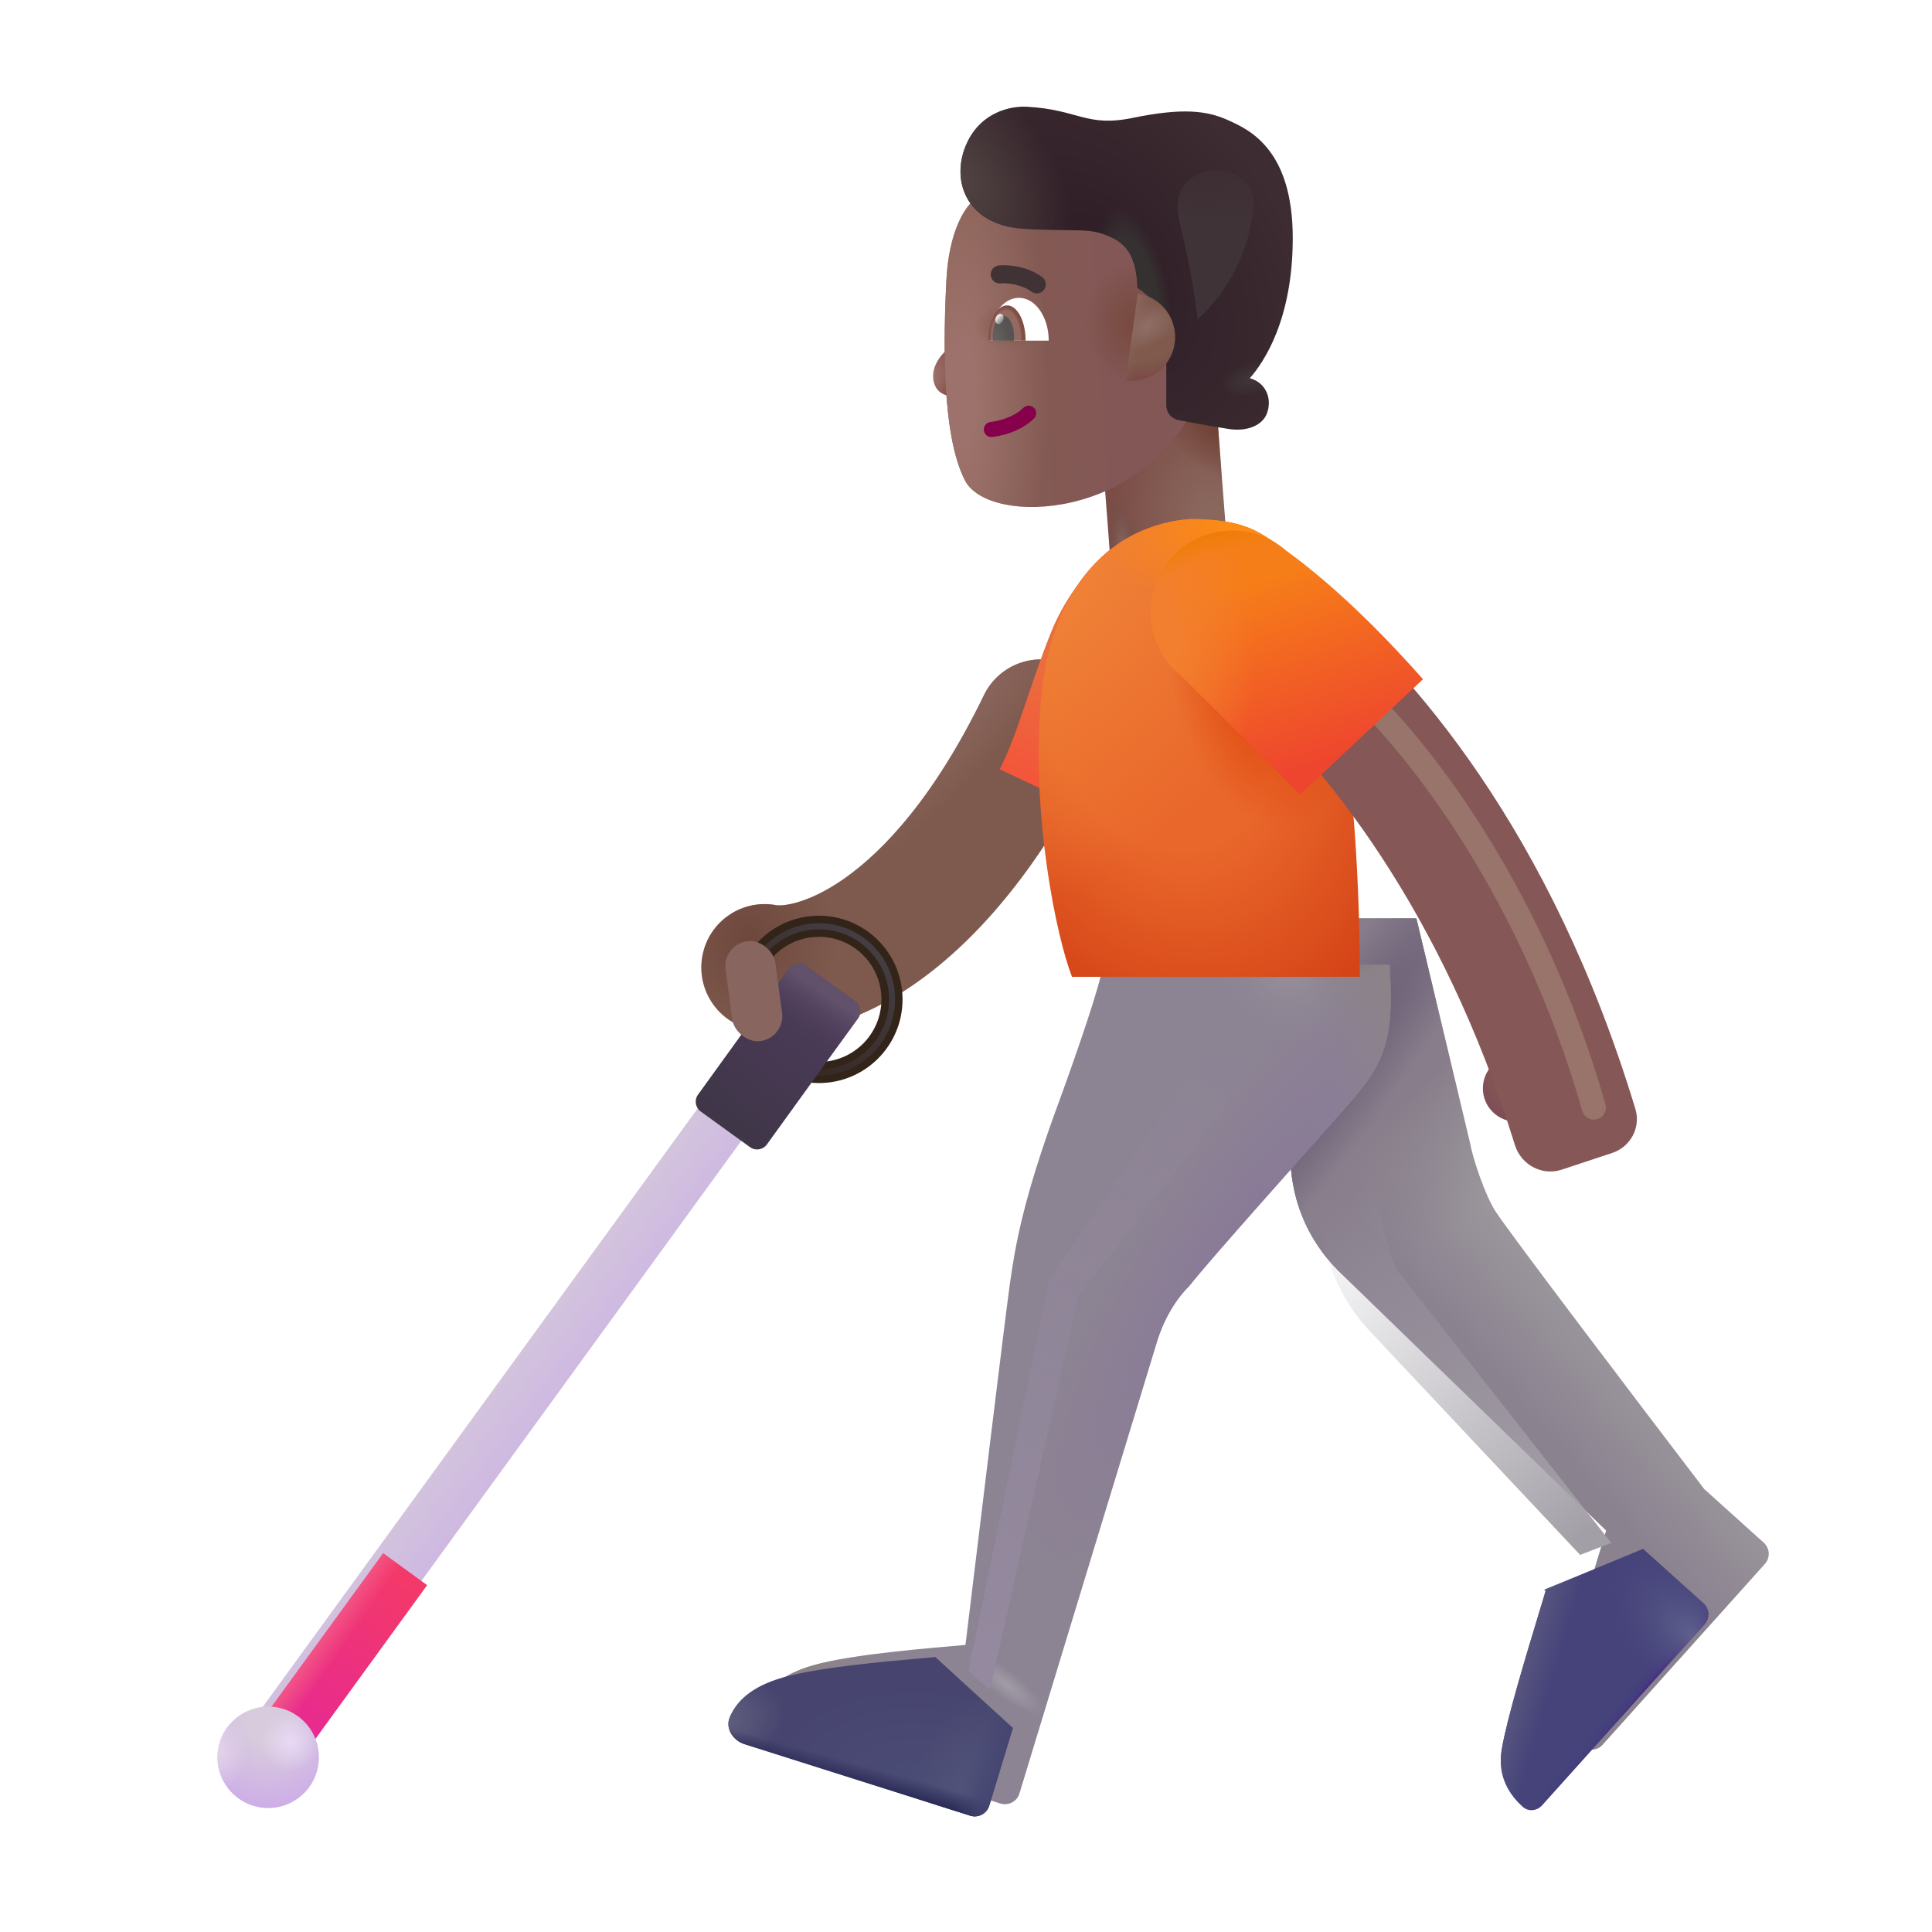 <svg fill="none" height="32" viewBox="0 0 32 32" width="32" xmlns="http://www.w3.org/2000/svg" xmlns:xlink="http://www.w3.org/1999/xlink"><filter id="a" color-interpolation-filters="sRGB" filterUnits="userSpaceOnUse" height="6.928" width="7.179" x="11.617" y="10.92"><feFlood flood-opacity="0" result="BackgroundImageFix"/><feBlend in="SourceGraphic" in2="BackgroundImageFix" mode="normal" result="shape"/><feColorMatrix in="SourceAlpha" result="hardAlpha" type="matrix" values="0 0 0 0 0 0 0 0 0 0 0 0 0 0 0 0 0 0 127 0"/><feOffset dx="-.5" dy="-.75"/><feGaussianBlur stdDeviation=".5"/><feComposite in2="hardAlpha" k2="-1" k3="1" operator="arithmetic"/><feColorMatrix type="matrix" values="0 0 0 0 0.435 0 0 0 0 0.216 0 0 0 0 0.29 0 0 0 1 0"/><feBlend in2="shape" mode="normal" result="effect1_innerShadow_4002_319"/></filter><filter id="b" color-interpolation-filters="sRGB" filterUnits="userSpaceOnUse" height="2.722" width="2.607" x="12.318" y="15.192"><feFlood flood-opacity="0" result="BackgroundImageFix"/><feBlend in="SourceGraphic" in2="BackgroundImageFix" mode="normal" result="shape"/><feGaussianBlur result="effect1_foregroundBlur_4002_319" stdDeviation=".05"/></filter><filter id="c" color-interpolation-filters="sRGB" filterUnits="userSpaceOnUse" height="11.795" width="8.673" x="4.168" y="17.524"><feFlood flood-opacity="0" result="BackgroundImageFix"/><feBlend in="SourceGraphic" in2="BackgroundImageFix" mode="normal" result="shape"/><feColorMatrix in="SourceAlpha" result="hardAlpha" type="matrix" values="0 0 0 0 0 0 0 0 0 0 0 0 0 0 0 0 0 0 127 0"/><feOffset dy="-.2"/><feGaussianBlur stdDeviation=".2"/><feComposite in2="hardAlpha" k2="-1" k3="1" operator="arithmetic"/><feColorMatrix type="matrix" values="0 0 0 0 0.741 0 0 0 0 0.647 0 0 0 0 0.812 0 0 0 1 0"/><feBlend in2="shape" mode="normal" result="effect1_innerShadow_4002_319"/></filter><filter id="d" color-interpolation-filters="sRGB" filterUnits="userSpaceOnUse" height="1.68" width="1.68" x="3.603" y="28.267"><feFlood flood-opacity="0" result="BackgroundImageFix"/><feBlend in="SourceGraphic" in2="BackgroundImageFix" mode="normal" result="shape"/><feColorMatrix in="SourceAlpha" result="hardAlpha" type="matrix" values="0 0 0 0 0 0 0 0 0 0 0 0 0 0 0 0 0 0 127 0"/><feOffset/><feGaussianBlur stdDeviation=".1"/><feComposite in2="hardAlpha" k2="-1" k3="1" operator="arithmetic"/><feColorMatrix type="matrix" values="0 0 0 0 0.835 0 0 0 0 0.82 0 0 0 0 0.835 0 0 0 1 0"/><feBlend in2="shape" mode="normal" result="effect1_innerShadow_4002_319"/></filter><filter id="e" color-interpolation-filters="sRGB" filterUnits="userSpaceOnUse" height="3.079" width="2.726" x="11.523" y="15.959"><feFlood flood-opacity="0" result="BackgroundImageFix"/><feBlend in="SourceGraphic" in2="BackgroundImageFix" mode="normal" result="shape"/><feColorMatrix in="SourceAlpha" result="hardAlpha" type="matrix" values="0 0 0 0 0 0 0 0 0 0 0 0 0 0 0 0 0 0 127 0"/><feOffset/><feGaussianBlur stdDeviation=".25"/><feComposite in2="hardAlpha" k2="-1" k3="1" operator="arithmetic"/><feColorMatrix type="matrix" values="0 0 0 0 0.212 0 0 0 0 0.133 0 0 0 0 0.275 0 0 0 1 0"/><feBlend in2="shape" mode="normal" result="effect1_innerShadow_4002_319"/></filter><filter id="f" color-interpolation-filters="sRGB" filterUnits="userSpaceOnUse" height="1.661" width="1.093" x="12.019" y="15.584"><feFlood flood-opacity="0" result="BackgroundImageFix"/><feBlend in="SourceGraphic" in2="BackgroundImageFix" mode="normal" result="shape"/><feColorMatrix in="SourceAlpha" result="hardAlpha" type="matrix" values="0 0 0 0 0 0 0 0 0 0 0 0 0 0 0 0 0 0 127 0"/><feOffset dx="-.15"/><feGaussianBlur stdDeviation=".25"/><feComposite in2="hardAlpha" k2="-1" k3="1" operator="arithmetic"/><feColorMatrix type="matrix" values="0 0 0 0 0.494 0 0 0 0 0.322 0 0 0 0 0.286 0 0 0 1 0"/><feBlend in2="shape" mode="normal" result="effect1_innerShadow_4002_319"/></filter><filter id="g" color-interpolation-filters="sRGB" filterUnits="userSpaceOnUse" height="5.249" width="4.443" x="15.647" y="3.348"><feFlood flood-opacity="0" result="BackgroundImageFix"/><feBlend in="SourceGraphic" in2="BackgroundImageFix" mode="normal" result="shape"/><feColorMatrix in="SourceAlpha" result="hardAlpha" type="matrix" values="0 0 0 0 0 0 0 0 0 0 0 0 0 0 0 0 0 0 127 0"/><feOffset dx="-.2" dy="-.2"/><feGaussianBlur stdDeviation=".5"/><feComposite in2="hardAlpha" k2="-1" k3="1" operator="arithmetic"/><feColorMatrix type="matrix" values="0 0 0 0 0.502 0 0 0 0 0.251 0 0 0 0 0.247 0 0 0 1 0"/><feBlend in2="shape" mode="normal" result="effect1_innerShadow_4002_319"/></filter><filter id="h" color-interpolation-filters="sRGB" filterUnits="userSpaceOnUse" height="5.499" width="5.503" x="15.91" y="1.766"><feFlood flood-opacity="0" result="BackgroundImageFix"/><feBlend in="SourceGraphic" in2="BackgroundImageFix" mode="normal" result="shape"/><feColorMatrix in="SourceAlpha" result="hardAlpha" type="matrix" values="0 0 0 0 0 0 0 0 0 0 0 0 0 0 0 0 0 0 127 0"/><feOffset dy="-.15"/><feGaussianBlur stdDeviation=".15"/><feComposite in2="hardAlpha" k2="-1" k3="1" operator="arithmetic"/><feColorMatrix type="matrix" values="0 0 0 0 0.161 0 0 0 0 0.051 0 0 0 0 0.11 0 0 0 1 0"/><feBlend in2="shape" mode="normal" result="effect1_innerShadow_4002_319"/></filter><filter id="i" color-interpolation-filters="sRGB" filterUnits="userSpaceOnUse" height="14.771" width="8.674" x="20.37" y="15.461"><feFlood flood-opacity="0" result="BackgroundImageFix"/><feBlend in="SourceGraphic" in2="BackgroundImageFix" mode="normal" result="shape"/><feColorMatrix in="SourceAlpha" result="hardAlpha" type="matrix" values="0 0 0 0 0 0 0 0 0 0 0 0 0 0 0 0 0 0 127 0"/><feOffset dx=".75" dy="-.75"/><feGaussianBlur stdDeviation=".5"/><feComposite in2="hardAlpha" k2="-1" k3="1" operator="arithmetic"/><feColorMatrix type="matrix" values="0 0 0 0 0.439 0 0 0 0 0.388 0 0 0 0 0.486 0 0 0 1 0"/><feBlend in2="shape" mode="normal" result="effect1_innerShadow_4002_319"/><feColorMatrix in="SourceAlpha" result="hardAlpha" type="matrix" values="0 0 0 0 0 0 0 0 0 0 0 0 0 0 0 0 0 0 127 0"/><feOffset dy="-.5"/><feGaussianBlur stdDeviation=".375"/><feComposite in2="hardAlpha" k2="-1" k3="1" operator="arithmetic"/><feColorMatrix type="matrix" values="0 0 0 0 0.537 0 0 0 0 0.424 0 0 0 0 0.635 0 0 0 1 0"/><feBlend in2="effect1_innerShadow_4002_319" mode="normal" result="effect2_innerShadow_4002_319"/><feColorMatrix in="SourceAlpha" result="hardAlpha" type="matrix" values="0 0 0 0 0 0 0 0 0 0 0 0 0 0 0 0 0 0 127 0"/><feOffset dx=".25" dy=".25"/><feGaussianBlur stdDeviation=".375"/><feComposite in2="hardAlpha" k2="-1" k3="1" operator="arithmetic"/><feColorMatrix type="matrix" values="0 0 0 0 0.529 0 0 0 0 0.49 0 0 0 0 0.537 0 0 0 1 0"/><feBlend in2="effect2_innerShadow_4002_319" mode="normal" result="effect3_innerShadow_4002_319"/></filter><filter id="j" color-interpolation-filters="sRGB" filterUnits="userSpaceOnUse" height="14.104" width="10.972" x="12.064" y="15.979"><feFlood flood-opacity="0" result="BackgroundImageFix"/><feBlend in="SourceGraphic" in2="BackgroundImageFix" mode="normal" result="shape"/><feColorMatrix in="SourceAlpha" result="hardAlpha" type="matrix" values="0 0 0 0 0 0 0 0 0 0 0 0 0 0 0 0 0 0 127 0"/><feOffset dx=".5" dy="-.2"/><feGaussianBlur stdDeviation=".25"/><feComposite in2="hardAlpha" k2="-1" k3="1" operator="arithmetic"/><feColorMatrix type="matrix" values="0 0 0 0 0.62 0 0 0 0 0.592 0 0 0 0 0.612 0 0 0 1 0"/><feBlend in2="shape" mode="normal" result="effect1_innerShadow_4002_319"/></filter><filter id="k" color-interpolation-filters="sRGB" filterUnits="userSpaceOnUse" height="10.511" width="7.59" x="19.923" y="9.142"><feFlood flood-opacity="0" result="BackgroundImageFix"/><feBlend in="SourceGraphic" in2="BackgroundImageFix" mode="normal" result="shape"/><feColorMatrix in="SourceAlpha" result="hardAlpha" type="matrix" values="0 0 0 0 0 0 0 0 0 0 0 0 0 0 0 0 0 0 127 0"/><feOffset dx=".25" dy="-.25"/><feGaussianBlur stdDeviation=".4"/><feComposite in2="hardAlpha" k2="-1" k3="1" operator="arithmetic"/><feColorMatrix type="matrix" values="0 0 0 0 0.514 0 0 0 0 0.298 0 0 0 0 0.447 0 0 0 1 0"/><feBlend in2="shape" mode="normal" result="effect1_innerShadow_4002_319"/><feColorMatrix in="SourceAlpha" result="hardAlpha" type="matrix" values="0 0 0 0 0 0 0 0 0 0 0 0 0 0 0 0 0 0 127 0"/><feOffset dx="-.4" dy=".4"/><feGaussianBlur stdDeviation=".4"/><feComposite in2="hardAlpha" k2="-1" k3="1" operator="arithmetic"/><feColorMatrix type="matrix" values="0 0 0 0 0.584 0 0 0 0 0.455 0 0 0 0 0.4 0 0 0 1 0"/><feBlend in2="effect1_innerShadow_4002_319" mode="normal" result="effect2_innerShadow_4002_319"/></filter><filter id="l" color-interpolation-filters="sRGB" filterUnits="userSpaceOnUse" height="8.6" width="5.631" x="21.568" y="10.543"><feFlood flood-opacity="0" result="BackgroundImageFix"/><feBlend in="SourceGraphic" in2="BackgroundImageFix" mode="normal" result="shape"/><feGaussianBlur result="effect1_foregroundBlur_4002_319" stdDeviation=".3"/></filter><filter id="m" color-interpolation-filters="sRGB" filterUnits="userSpaceOnUse" height=".568" width="1.013" x="16.409" y="4.292"><feFlood flood-opacity="0" result="BackgroundImageFix"/><feBlend in="SourceGraphic" in2="BackgroundImageFix" mode="normal" result="shape"/><feColorMatrix in="SourceAlpha" result="hardAlpha" type="matrix" values="0 0 0 0 0 0 0 0 0 0 0 0 0 0 0 0 0 0 127 0"/><feOffset dx="-.1" dy=".1"/><feGaussianBlur stdDeviation=".1"/><feComposite in2="hardAlpha" k2="-1" k3="1" operator="arithmetic"/><feColorMatrix type="matrix" values="0 0 0 0 0.22 0 0 0 0 0.169 0 0 0 0 0.18 0 0 0 1 0"/><feBlend in2="shape" mode="normal" result="effect1_innerShadow_4002_319"/></filter><filter id="n" color-interpolation-filters="sRGB" filterUnits="userSpaceOnUse" height="12.891" width="6.844" x="15.038" y="16.101"><feFlood flood-opacity="0" result="BackgroundImageFix"/><feBlend in="SourceGraphic" in2="BackgroundImageFix" mode="normal" result="shape"/><feGaussianBlur result="effect1_foregroundBlur_4002_319" stdDeviation=".5"/></filter><filter id="o" color-interpolation-filters="sRGB" filterUnits="userSpaceOnUse" height="8.475" width="6.45" x="20.986" y="18.029"><feFlood flood-opacity="0" result="BackgroundImageFix"/><feBlend in="SourceGraphic" in2="BackgroundImageFix" mode="normal" result="shape"/><feGaussianBlur result="effect1_foregroundBlur_4002_319" stdDeviation=".375"/></filter><filter id="p" color-interpolation-filters="sRGB" filterUnits="userSpaceOnUse" height="3.469" width="2.262" x="19.005" y="2.322"><feFlood flood-opacity="0" result="BackgroundImageFix"/><feBlend in="SourceGraphic" in2="BackgroundImageFix" mode="normal" result="shape"/><feGaussianBlur result="effect1_foregroundBlur_4002_319" stdDeviation=".25"/></filter><radialGradient id="q" cx="0" cy="0" gradientTransform="matrix(-2.344 2.75 -.609 -.519 16.529 12.541)" gradientUnits="userSpaceOnUse" r="1"><stop offset="0" stop-color="#89655c"/><stop offset="1" stop-color="#89655c" stop-opacity="0"/></radialGradient><radialGradient id="r" cx="0" cy="0" gradientTransform="matrix(1.5 .094 -.101 1.622 12.904 16.322)" gradientUnits="userSpaceOnUse" r="1"><stop offset="0" stop-color="#6e473c"/><stop offset="1" stop-color="#6e473c" stop-opacity="0"/></radialGradient><linearGradient id="s" gradientUnits="userSpaceOnUse" x1="14.318" x2="12.435" y1="15.564" y2="17.603"><stop offset="0" stop-color="#443d44"/><stop offset="1" stop-color="#443d44" stop-opacity="0"/></linearGradient><linearGradient id="t" gradientUnits="userSpaceOnUse" x1="8.872" x2="10.122" y1="21.853" y2="22.791"><stop offset="0" stop-color="#d4c6dc"/><stop offset="1" stop-color="#cdb4e3"/></linearGradient><linearGradient id="u" gradientUnits="userSpaceOnUse" x1="5.208" x2="6.943" y1="28.697" y2="26.353"><stop offset="0" stop-color="#e82b8e"/><stop offset="1" stop-color="#f3386a"/></linearGradient><linearGradient id="v" gradientUnits="userSpaceOnUse" x1="5.263" x2="5.621" y1="27.135" y2="27.385"><stop offset="0" stop-color="#f35886"/><stop offset="1" stop-color="#f35886" stop-opacity="0"/></linearGradient><radialGradient id="w" cx="0" cy="0" gradientTransform="matrix(0 1.57 -1.461 0 4.442 28.502)" gradientUnits="userSpaceOnUse" r="1"><stop offset=".238" stop-color="#d8cbdd"/><stop offset="1" stop-color="#ccaae9"/></radialGradient><radialGradient id="x" cx="0" cy="0" gradientTransform="matrix(.472 -.125 .125 .472 4.81 28.853)" gradientUnits="userSpaceOnUse" r="1"><stop offset="0" stop-color="#e9d9f5"/><stop offset="1" stop-color="#e9d9f5" stop-opacity="0"/></radialGradient><radialGradient id="y" cx="0" cy="0" gradientTransform="matrix(.504 0 0 .669 3.603 28.994)" gradientUnits="userSpaceOnUse" r="1"><stop offset="0" stop-color="#e4d4ea"/><stop offset="1" stop-color="#e4d4ea" stop-opacity="0"/></radialGradient><linearGradient id="z" gradientUnits="userSpaceOnUse" x1="13.732" x2="11.982" y1="16.4" y2="18.697"><stop offset="0" stop-color="#4d3b5c"/><stop offset="1" stop-color="#3f3647"/></linearGradient><linearGradient id="A" gradientUnits="userSpaceOnUse" x1="13.841" x2="13.318" y1="16.463" y2="17.228"><stop offset=".098" stop-color="#62516b"/><stop offset="1" stop-color="#483a55" stop-opacity="0"/></linearGradient><radialGradient id="B" cx="0" cy="0" gradientTransform="matrix(-.052 -2.213 1.599 -.037 19.906 8.752)" gradientUnits="userSpaceOnUse" r="1"><stop offset=".116" stop-color="#8a675c"/><stop offset="1" stop-color="#7b4d47"/></radialGradient><radialGradient id="C" cx="0" cy="0" gradientTransform="matrix(-.536 .664 -.9 -.726 20.261 7.18)" gradientUnits="userSpaceOnUse" r="1"><stop offset="0" stop-color="#6d3d30"/><stop offset="1" stop-color="#6d3d30" stop-opacity="0"/></radialGradient><radialGradient id="D" cx="0" cy="0" gradientTransform="matrix(.011 -.869 .24 .003 18.413 9.156)" gradientUnits="userSpaceOnUse" r="1"><stop offset="0" stop-color="#916b63"/><stop offset="1" stop-color="#614e4a" stop-opacity="0"/><stop offset="1" stop-color="#916b63" stop-opacity="0"/></radialGradient><radialGradient id="E" cx="0" cy="0" gradientTransform="matrix(.477 .258 -.364 .673 15.372 6.25)" gradientUnits="userSpaceOnUse" r="1"><stop offset=".101" stop-color="#9e746b"/><stop offset=".684" stop-color="#8a5752"/></radialGradient><linearGradient id="F" gradientUnits="userSpaceOnUse" x1="18.71" x2="15.847" y1="6.289" y2="6.461"><stop offset="0" stop-color="#825756"/><stop offset="1" stop-color="#875d51"/></linearGradient><radialGradient id="G" cx="0" cy="0" gradientTransform="matrix(-.844 -.047 .057 -1.029 19.022 5.547)" gradientUnits="userSpaceOnUse" r="1"><stop offset=".156" stop-color="#794b40"/><stop offset="1" stop-color="#794b40" stop-opacity="0"/></radialGradient><radialGradient id="H" cx="0" cy="0" gradientTransform="matrix(0 -5.188 1.406 0 16.126 6.734)" gradientUnits="userSpaceOnUse" r="1"><stop offset=".163" stop-color="#9d726c"/><stop offset="1" stop-color="#9a7468" stop-opacity="0"/></radialGradient><radialGradient id="I" cx="0" cy="0" gradientTransform="matrix(0 .391 -.609 0 16.954 5.593)" gradientUnits="userSpaceOnUse" r="1"><stop offset=".155" stop-color="#845a4e"/><stop offset="1" stop-color="#845a4e" stop-opacity="0"/></radialGradient><radialGradient id="J" cx="0" cy="0" gradientTransform="matrix(2.407 -1.948 2.961 3.659 18.176 4.591)" gradientUnits="userSpaceOnUse" r="1"><stop offset=".194" stop-color="#301f27"/><stop offset="1" stop-color="#3d2d32"/></radialGradient><radialGradient id="K" cx="0" cy="0" gradientTransform="matrix(1.2 -.875 1.408 1.931 15.91 3.078)" gradientUnits="userSpaceOnUse" r="1"><stop offset="0" stop-color="#514342"/><stop offset="1" stop-color="#514342" stop-opacity="0"/></radialGradient><radialGradient id="L" cx="0" cy="0" gradientTransform="matrix(-.523 .148 -.073 -.257 20.743 6.422)" gradientUnits="userSpaceOnUse" r="1"><stop offset=".197" stop-color="#3f3438"/><stop offset="1" stop-color="#3f3438" stop-opacity="0"/></radialGradient><radialGradient id="M" cx="0" cy="0" gradientTransform="matrix(.891 -.211 .565 2.386 18.805 4.937)" gradientUnits="userSpaceOnUse" r="1"><stop offset=".353" stop-color="#363131"/><stop offset=".584" stop-color="#363131" stop-opacity="0"/></radialGradient><radialGradient id="N" cx="0" cy="0" gradientTransform="matrix(.727 -.211 .103 .355 18.798 5.429)" gradientUnits="userSpaceOnUse" r="1"><stop offset=".17" stop-color="#917169"/><stop offset="1" stop-color="#7f5a4d"/></radialGradient><radialGradient id="O" cx="0" cy="0" gradientTransform="matrix(.226 1.18 -1.229 .235 18.829 5.129)" gradientUnits="userSpaceOnUse" r="1"><stop offset=".716" stop-color="#7b4845" stop-opacity="0"/><stop offset="1" stop-color="#7b4845"/></radialGradient><linearGradient id="P" gradientUnits="userSpaceOnUse" x1="18.696" x2="18.977" y1="5.465" y2="5.543"><stop offset="0" stop-color="#8a655b"/><stop offset="1" stop-color="#825c51" stop-opacity="0"/></linearGradient><linearGradient id="Q" gradientUnits="userSpaceOnUse" x1="22.155" x2="24.384" y1="22.883" y2="20.939"><stop offset=".211" stop-color="#8b8290"/><stop offset="1" stop-color="#9f9c9f"/></linearGradient><radialGradient id="R" cx="0" cy="0" gradientTransform="matrix(2.454 2.94 -5.967 4.98 21.135 18.024)" gradientUnits="userSpaceOnUse" r="1"><stop offset=".434" stop-color="#887e8b"/><stop offset="1" stop-color="#887e8b" stop-opacity="0"/></radialGradient><radialGradient id="S" cx="0" cy="0" gradientTransform="matrix(.891 .656 -3.941 5.349 20.819 19.039)" gradientUnits="userSpaceOnUse" r="1"><stop offset=".043" stop-color="#695c75"/><stop offset="1" stop-color="#695c75" stop-opacity="0"/></radialGradient><radialGradient id="T" cx="0" cy="0" gradientTransform="matrix(3.25 -5.141 1.354 .856 20.038 20.883)" gradientUnits="userSpaceOnUse" r="1"><stop offset=".07" stop-color="#897998"/><stop offset="1" stop-color="#897998" stop-opacity="0"/></radialGradient><radialGradient id="U" cx="0" cy="0" gradientTransform="matrix(0 1.422 -1.386 0 20.85 16.179)" gradientUnits="userSpaceOnUse" r="1"><stop offset="0" stop-color="#99919a"/><stop offset="1" stop-color="#8c8393" stop-opacity="0"/></radialGradient><linearGradient id="V" gradientUnits="userSpaceOnUse" x1="19.928" x2="19.928" y1="16.07" y2="16.414"><stop offset=".136" stop-color="#817076"/><stop offset="1" stop-color="#817076" stop-opacity="0"/></linearGradient><radialGradient id="W" cx="0" cy="0" gradientTransform="matrix(.141 -.18 .646 .505 16.155 28.093)" gradientUnits="userSpaceOnUse" r="1"><stop offset="0" stop-color="#a19da6"/><stop offset="1" stop-color="#a19da6" stop-opacity="0"/></radialGradient><radialGradient id="X" cx="0" cy="0" gradientTransform="matrix(6.375 -1.813 4.675 16.441 16.475 19.226)" gradientUnits="userSpaceOnUse" r="1"><stop offset=".802" stop-color="#8c8388" stop-opacity="0"/><stop offset="1" stop-color="#8c8388"/></radialGradient><radialGradient id="Y" cx="0" cy="0" gradientTransform="matrix(-.094 -1.531 2.456 -.15 15.022 29.445)" gradientUnits="userSpaceOnUse" r="1"><stop offset="0" stop-color="#4a4b75"/><stop offset="1" stop-color="#47456f"/></radialGradient><radialGradient id="Z" cx="0" cy="0" gradientTransform="matrix(1.062 -.219 .151 .735 11.913 28.508)" gradientUnits="userSpaceOnUse" r="1"><stop offset="0" stop-color="#63617e"/><stop offset="1" stop-color="#63617e" stop-opacity="0"/></radialGradient><radialGradient id="aa" cx="0" cy="0" gradientTransform="matrix(.594 -1.719 .848 .293 15.928 29.742)" gradientUnits="userSpaceOnUse" r="1"><stop offset=".08" stop-color="#515279"/><stop offset="1" stop-color="#515279" stop-opacity="0"/></radialGradient><linearGradient id="ab" gradientUnits="userSpaceOnUse" x1="14.46" x2="14.546" y1="29.617" y2="29.305"><stop offset="0" stop-color="#282955"/><stop offset="1" stop-color="#282955" stop-opacity="0"/></linearGradient><linearGradient id="ac" gradientUnits="userSpaceOnUse" x1="16.428" x2="15.85" y1="29.992" y2="29.773"><stop offset=".064" stop-color="#444571"/><stop offset="1" stop-color="#444571" stop-opacity="0"/></linearGradient><linearGradient id="ad" gradientUnits="userSpaceOnUse" x1="25.038" x2="25.632" y1="27.976" y2="28.148"><stop offset="0" stop-color="#5a577e"/><stop offset="1" stop-color="#5a577e" stop-opacity="0"/></linearGradient><linearGradient id="ae" gradientUnits="userSpaceOnUse" x1="27.163" x2="26.983" y1="28.05" y2="27.902"><stop offset="0" stop-color="#492d85"/><stop offset="0" stop-color="#443a80"/><stop offset="1" stop-color="#46437b" stop-opacity="0"/></linearGradient><radialGradient id="af" cx="0" cy="0" gradientTransform="matrix(-1.359 -1.464 .81 -.752 28.053 27.117)" gradientUnits="userSpaceOnUse" r="1"><stop offset="0" stop-color="#60618d"/><stop offset="1" stop-color="#46437b" stop-opacity="0"/></radialGradient><linearGradient id="ag" gradientUnits="userSpaceOnUse" x1="16.882" x2="17.757" y1="12.836" y2="10.445"><stop offset="0" stop-color="#f3563a"/><stop offset=".787" stop-color="#ea6f3e"/></linearGradient><radialGradient id="ah" cx="0" cy="0" gradientTransform="matrix(1.937 6 -4.224 1.364 19.163 11.351)" gradientUnits="userSpaceOnUse" r="1"><stop offset=".446" stop-color="#e9672b"/><stop offset="1" stop-color="#d34015"/></radialGradient><radialGradient id="ai" cx="0" cy="0" gradientTransform="matrix(3.062 2.844 -4.824 5.195 17.507 9.726)" gradientUnits="userSpaceOnUse" r="1"><stop offset="0" stop-color="#f08337"/><stop offset="1" stop-color="#f08337" stop-opacity="0"/></radialGradient><radialGradient id="aj" cx="0" cy="0" gradientTransform="matrix(.594 2.688 -1.453 .321 20.85 11.039)" gradientUnits="userSpaceOnUse" r="1"><stop offset="0" stop-color="#dd3e06"/><stop offset="1" stop-color="#dd3e06" stop-opacity="0"/></radialGradient><radialGradient id="ak" cx="0" cy="0" gradientTransform="matrix(-2.718 .308 -.161 -1.424 20.881 8.597)" gradientUnits="userSpaceOnUse" r="1"><stop offset=".213" stop-color="#fc8c16"/><stop offset="1" stop-color="#fc8c16" stop-opacity="0"/></radialGradient><radialGradient id="al" cx="0" cy="0" gradientTransform="matrix(0 .906 -.906 0 24.975 17.875)" gradientUnits="userSpaceOnUse" r="1"><stop offset=".256" stop-color="#825655"/><stop offset="1" stop-color="#7c4657"/></radialGradient><linearGradient id="am" gradientUnits="userSpaceOnUse" x1="20.913" x2="22.022" y1="9.117" y2="12.57"><stop offset=".118" stop-color="#f67e18"/><stop offset="1" stop-color="#ee462e"/></linearGradient><radialGradient id="an" cx="0" cy="0" gradientTransform="matrix(1.727 -.109 .205 3.241 19.061 10.523)" gradientUnits="userSpaceOnUse" r="1"><stop offset=".235" stop-color="#f27f2f"/><stop offset="1" stop-color="#f27f2f" stop-opacity="0"/></radialGradient><radialGradient id="ao" cx="0" cy="0" gradientTransform="matrix(-.406 -3.156 3.68 -.474 21.038 11.758)" gradientUnits="userSpaceOnUse" r="1"><stop offset=".839" stop-color="#f07f0f" stop-opacity="0"/><stop offset=".958" stop-color="#ef7c07"/></radialGradient><radialGradient id="ap" cx="0" cy="0" gradientTransform="matrix(.273 0 0 .531 16.659 5.621)" gradientUnits="userSpaceOnUse" r="1"><stop offset=".895" stop-color="#916a62"/><stop offset="1" stop-color="#824d44"/></radialGradient><radialGradient id="aq" cx="0" cy="0" gradientTransform="matrix(.25 0 0 .541 16.491 5.642)" gradientUnits="userSpaceOnUse" r="1"><stop offset="0" stop-color="#666361"/><stop offset=".812" stop-color="#565352"/></radialGradient><linearGradient id="ar" gradientUnits="userSpaceOnUse" x1="16.484" x2="16.671" y1="5.253" y2="5.313"><stop offset="0" stop-color="#fff"/><stop offset="1" stop-color="#fff" stop-opacity="0"/></linearGradient><linearGradient id="as" gradientUnits="userSpaceOnUse" x1="16.257" x2="20.882" y1="27.414" y2="17.273"><stop offset="0" stop-color="#94899e"/><stop offset="1" stop-color="#94899e" stop-opacity="0"/></linearGradient><linearGradient id="at" gradientUnits="userSpaceOnUse" x1="26.401" x2="22.09" y1="25.323" y2="19.951"><stop offset="0" stop-color="#a39fa7"/><stop offset="1" stop-color="#a39fa7" stop-opacity="0"/></linearGradient><linearGradient id="au" gradientUnits="userSpaceOnUse" x1="19.959" x2="20.404" y1="4.923" y2="2.024"><stop offset=".421" stop-color="#403337"/><stop offset="1" stop-color="#403337" stop-opacity="0"/></linearGradient><g clip-rule="evenodd" fill-rule="evenodd" filter="url(#a)"><path d="m18.204 11.776c.522.254.739.882.485 1.403-1.832 3.771-4.236 4.912-5.721 4.627-.569-.109-.942-.66-.833-1.229.109-.57.66-.943 1.229-.833-0-0-0-0-0-0 0-0.0.026.004.082.001.058-.004.138-.016.239-.044.203-.056.479-.175.804-.404.65-.457 1.494-1.354 2.31-3.035.253-.521.882-.739 1.403-.485z" fill="#7e5a4e"/><path d="m18.204 11.776c.522.254.739.882.485 1.403-1.832 3.771-4.236 4.912-5.721 4.627-.569-.109-.942-.66-.833-1.229.109-.57.66-.943 1.229-.833-0-0-0-0-0-0 0-0.0.026.004.082.001.058-.004.138-.016.239-.044.203-.056.479-.175.804-.404.65-.457 1.494-1.354 2.31-3.035.253-.521.882-.739 1.403-.485z" fill="url(#q)"/><path d="m18.204 11.776c.522.254.739.882.485 1.403-1.832 3.771-4.236 4.912-5.721 4.627-.569-.109-.942-.66-.833-1.229.109-.57.66-.943 1.229-.833-0-0-0-0-0-0 0-0.0.026.004.082.001.058-.004.138-.016.239-.044.203-.056.479-.175.804-.404.65-.457 1.494-1.354 2.31-3.035.253-.521.882-.739 1.403-.485z" fill="url(#r)"/></g><path d="m12.477 16.017c.198-.4.61-.675 1.086-.675.669 0 1.211.542 1.211 1.211 0 .669-.542 1.211-1.211 1.211-.406 0-.765-.2-.985-.506" stroke="#33241a" stroke-width=".35"/><g filter="url(#b)"><path d="m12.463 16.047c.192-.416.612-.705 1.101-.705.669 0 1.211.542 1.211 1.211 0 .669-.542 1.211-1.211 1.211-.405 0-.764-.199-.984-.504" stroke="url(#s)" stroke-width=".1"/></g><g filter="url(#c)"><path clip-rule="evenodd" d="m12.656 17.81c.201.146.246.427.1.628l-7.773 10.695c-.146.201-.428.246-.629.1s-.246-.428-.099-.629l7.773-10.695c.146-.201.427-.246.628-.099z" fill="url(#t)" fill-rule="evenodd"/></g><path d="m7.075 26.255-2.092 2.879c-.146.201-.428.246-.629.099-.201-.146-.246-.427-.099-.628l2.092-2.878z" fill="url(#u)"/><path d="m7.075 26.255-2.092 2.879c-.146.201-.428.246-.629.099-.201-.146-.246-.427-.099-.628l2.092-2.878z" fill="url(#v)"/><g filter="url(#d)"><circle cx="4.442" cy="29.107" fill="url(#w)" r=".84"/><circle cx="4.442" cy="29.107" fill="url(#x)" r=".84"/><circle cx="4.442" cy="29.107" fill="url(#y)" r=".84"/></g><g filter="url(#e)"><path d="m13.07 16.042c.065-.09.19-.11.279-.045l.817.591c.09.065.11.19.045.279l-1.509 2.089c-.065.089-.19.11-.279.045l-.817-.591c-.089-.065-.11-.19-.045-.279z" fill="url(#z)"/><path d="m13.07 16.042c.065-.09.19-.11.279-.045l.817.591c.09.065.11.19.045.279l-1.509 2.089c-.065.089-.19.11-.279.045l-.817-.591c-.089-.065-.11-.19-.045-.279z" fill="url(#A)"/></g><g filter="url(#f)"><rect fill="#896560" height="1.669" rx=".416" transform="matrix(.991 -.133 .133 .991 -1.976 1.754)" width=".832" x="12.117" y="15.643"/></g><path d="m18.198 6.742h1.946v3.44h-1.946z" fill="url(#B)" transform="matrix(.997 -.076 .076 .997 -.458 1.395)"/><path d="m18.198 6.742h1.946v3.44h-1.946z" fill="url(#C)" transform="matrix(.997 -.076 .076 .997 -.458 1.395)"/><path d="m18.198 6.742h1.946v3.44h-1.946z" fill="url(#D)" transform="matrix(.997 -.076 .076 .997 -.458 1.395)"/><path d="m15.663 5.812c.156-.147.237-.366.258-.457h.18v1.125c-.215.137-.522.115-.613-.09-.078-.176-.019-.395.176-.578z" fill="url(#E)"/><g filter="url(#g)"><path d="m15.875 4.848c.038-.801.298-1.187.42-1.3h3.732l.062 3.164c-.867 2.122-3.511 2.213-3.906 1.445-.395-.767-.353-2.381-.309-3.309z" fill="url(#F)"/><path d="m15.875 4.848c.038-.801.298-1.187.42-1.3h3.732l.062 3.164c-.867 2.122-3.511 2.213-3.906 1.445-.395-.767-.353-2.381-.309-3.309z" fill="url(#G)"/><path d="m15.875 4.848c.038-.801.298-1.187.42-1.3h3.732l.062 3.164c-.867 2.122-3.511 2.213-3.906 1.445-.395-.767-.353-2.381-.309-3.309z" fill="url(#H)"/><path d="m15.875 4.848c.038-.801.298-1.187.42-1.3h3.732l.062 3.164c-.867 2.122-3.511 2.213-3.906 1.445-.395-.767-.353-2.381-.309-3.309z" fill="url(#I)"/></g><g filter="url(#h)"><path d="m16.026 2.496c.237-.487.706-.593.984-.578.859.047.977.344 1.754.184.822-.169 1.227-.121 1.578.039l.007.003c.347.157 1.063.483 1.063 1.95 0 1.352-.482 2.065-.715 2.32l.046.017c.232.084.327.33.243.562-.071.198-.322.311-.637.262-.36-.057-.624-.106-.832-.147-.116-.023-.2-.126-.2-.244v-1.113c0-.469-.331-.749-.476-.832-.016-.484-.164-.707-.406-.824-.401-.194-.526-.098-1.484-.156-.965-.059-1.223-.832-.926-1.441z" fill="url(#J)"/><path d="m16.026 2.496c.237-.487.706-.593.984-.578.859.047.977.344 1.754.184.822-.169 1.227-.121 1.578.039l.007.003c.347.157 1.063.483 1.063 1.95 0 1.352-.482 2.065-.715 2.32l.046.017c.232.084.327.33.243.562-.071.198-.322.311-.637.262-.36-.057-.624-.106-.832-.147-.116-.023-.2-.126-.2-.244v-1.113c0-.469-.331-.749-.476-.832-.016-.484-.164-.707-.406-.824-.401-.194-.526-.098-1.484-.156-.965-.059-1.223-.832-.926-1.441z" fill="url(#K)"/><path d="m16.026 2.496c.237-.487.706-.593.984-.578.859.047.977.344 1.754.184.822-.169 1.227-.121 1.578.039l.007.003c.347.157 1.063.483 1.063 1.95 0 1.352-.482 2.065-.715 2.32l.046.017c.232.084.327.33.243.562-.071.198-.322.311-.637.262-.36-.057-.624-.106-.832-.147-.116-.023-.2-.126-.2-.244v-1.113c0-.469-.331-.749-.476-.832-.016-.484-.164-.707-.406-.824-.401-.194-.526-.098-1.484-.156-.965-.059-1.223-.832-.926-1.441z" fill="url(#L)"/><path d="m16.026 2.496c.237-.487.706-.593.984-.578.859.047.977.344 1.754.184.822-.169 1.227-.121 1.578.039l.007.003c.347.157 1.063.483 1.063 1.95 0 1.352-.482 2.065-.715 2.32l.046.017c.232.084.327.33.243.562-.071.198-.322.311-.637.262-.36-.057-.624-.106-.832-.147-.116-.023-.2-.126-.2-.244v-1.113c0-.469-.331-.749-.476-.832-.016-.484-.164-.707-.406-.824-.401-.194-.526-.098-1.484-.156-.965-.059-1.223-.832-.926-1.441z" fill="url(#M)"/></g><path d="m18.646 6.303.2-1.439c.35.052.618.354.618.719 0 .401-.325.727-.727.727-.031 0-.061-.002-.091-.006z" fill="url(#N)"/><path d="m18.646 6.303.2-1.439c.35.052.618.354.618.719 0 .401-.325.727-.727.727-.031 0-.061-.002-.091-.006z" fill="url(#O)"/><path d="m18.646 6.303.2-1.439c.35.052.618.354.618.719 0 .401-.325.727-.727.727-.031 0-.061-.002-.091-.006z" fill="url(#P)"/><g filter="url(#i)"><path d="m23.351 19.945-.891-3.734h-1.781c-.052.615-.152 2.216-.289 3.516s.492 2.031.766 2.312l4.446 4.312c-.198.661-.627 2.025-.727 2.625-.077.462.145.768.351.952.093.083.235.064.318-.029l2.688-2.995c.092-.103.084-.261-.019-.353l-.986-.888c-1.042-1.365-3.191-4.194-3.453-4.594-.181-.276-.391-.917-.422-1.125z" fill="url(#Q)"/><path d="m23.351 19.945-.891-3.734h-1.781c-.052.615-.152 2.216-.289 3.516s.492 2.031.766 2.312l4.446 4.312c-.198.661-.627 2.025-.727 2.625-.077.462.145.768.351.952.093.083.235.064.318-.029l2.688-2.995c.092-.103.084-.261-.019-.353l-.986-.888c-1.042-1.365-3.191-4.194-3.453-4.594-.181-.276-.391-.917-.422-1.125z" fill="url(#R)"/><path d="m23.351 19.945-.891-3.734h-1.781c-.052.615-.152 2.216-.289 3.516s.492 2.031.766 2.312l4.446 4.312c-.198.661-.627 2.025-.727 2.625-.077.462.145.768.351.952.093.083.235.064.318-.029l2.688-2.995c.092-.103.084-.261-.019-.353l-.986-.888c-1.042-1.365-3.191-4.194-3.453-4.594-.181-.276-.391-.917-.422-1.125z" fill="url(#S)"/></g><g filter="url(#j)"><path d="m16.999 18.562c.383-1.051.716-2.029.773-2.383h4.742c.1 1.375-.144 1.712-.773 2.422-.693.781-2.172 2.43-2.539 2.894-.35.35-.5.789-.555.981l-2.262 7.43c-.041.133-.182.207-.315.166l-3.737-1.183c-.195-.062-.326-.265-.244-.452.107-.245.333-.499.886-.656.662-.188 1.943-.284 2.516-.336.214-1.766.659-5.431.734-5.969.094-.672.227-1.414.773-2.914z" fill="#8c8393"/><path d="m16.999 18.562c.383-1.051.716-2.029.773-2.383h4.742c.1 1.375-.144 1.712-.773 2.422-.693.781-2.172 2.43-2.539 2.894-.35.35-.5.789-.555.981l-2.262 7.43c-.041.133-.182.207-.315.166l-3.737-1.183c-.195-.062-.326-.265-.244-.452.107-.245.333-.499.886-.656.662-.188 1.943-.284 2.516-.336.214-1.766.659-5.431.734-5.969.094-.672.227-1.414.773-2.914z" fill="url(#T)"/><path d="m16.999 18.562c.383-1.051.716-2.029.773-2.383h4.742c.1 1.375-.144 1.712-.773 2.422-.693.781-2.172 2.43-2.539 2.894-.35.35-.5.789-.555.981l-2.262 7.43c-.041.133-.182.207-.315.166l-3.737-1.183c-.195-.062-.326-.265-.244-.452.107-.245.333-.499.886-.656.662-.188 1.943-.284 2.516-.336.214-1.766.659-5.431.734-5.969.094-.672.227-1.414.773-2.914z" fill="url(#U)"/><path d="m16.999 18.562c.383-1.051.716-2.029.773-2.383h4.742c.1 1.375-.144 1.712-.773 2.422-.693.781-2.172 2.43-2.539 2.894-.35.35-.5.789-.555.981l-2.262 7.43c-.041.133-.182.207-.315.166l-3.737-1.183c-.195-.062-.326-.265-.244-.452.107-.245.333-.499.886-.656.662-.188 1.943-.284 2.516-.336.214-1.766.659-5.431.734-5.969.094-.672.227-1.414.773-2.914z" fill="url(#V)"/><path d="m16.999 18.562c.383-1.051.716-2.029.773-2.383h4.742c.1 1.375-.144 1.712-.773 2.422-.693.781-2.172 2.43-2.539 2.894-.35.35-.5.789-.555.981l-2.262 7.43c-.041.133-.182.207-.315.166l-3.737-1.183c-.195-.062-.326-.265-.244-.452.107-.245.333-.499.886-.656.662-.188 1.943-.284 2.516-.336.214-1.766.659-5.431.734-5.969.094-.672.227-1.414.773-2.914z" fill="url(#W)"/><path d="m16.999 18.562c.383-1.051.716-2.029.773-2.383h4.742c.1 1.375-.144 1.712-.773 2.422-.693.781-2.172 2.43-2.539 2.894-.35.35-.5.789-.555.981l-2.262 7.43c-.041.133-.182.207-.315.166l-3.737-1.183c-.195-.062-.326-.265-.244-.452.107-.245.333-.499.886-.656.662-.188 1.943-.284 2.516-.336.214-1.766.659-5.431.734-5.969.094-.672.227-1.414.773-2.914z" fill="url(#X)"/></g><path d="m16.776 28.621-.391 1.286c-.041.133-.182.207-.315.166l-3.737-1.183c-.195-.062-.326-.265-.244-.452.107-.245.333-.499.886-.656.591-.167 1.672-.262 2.306-.317.077-.007.147-.013.21-.018l0-.002z" fill="url(#Y)"/><path d="m16.776 28.621-.391 1.286c-.041.133-.182.207-.315.166l-3.737-1.183c-.195-.062-.326-.265-.244-.452.107-.245.333-.499.886-.656.591-.167 1.672-.262 2.306-.317.077-.007.147-.013.21-.018l0-.002z" fill="url(#Z)"/><path d="m16.776 28.621-.391 1.286c-.041.133-.182.207-.315.166l-3.737-1.183c-.195-.062-.326-.265-.244-.452.107-.245.333-.499.886-.656.591-.167 1.672-.262 2.306-.317.077-.007.147-.013.21-.018l0-.002z" fill="url(#aa)"/><path d="m16.776 28.621-.391 1.286c-.041.133-.182.207-.315.166l-3.737-1.183c-.195-.062-.326-.265-.244-.452.107-.245.333-.499.886-.656.591-.167 1.672-.262 2.306-.317.077-.007.147-.013.21-.018l0-.002z" fill="url(#ab)"/><path d="m16.776 28.621-.391 1.286c-.041.133-.182.207-.315.166l-3.737-1.183c-.195-.062-.326-.265-.244-.452.107-.245.333-.499.886-.656.591-.167 1.672-.262 2.306-.317.077-.007.147-.013.21-.018l0-.002z" fill="url(#ac)"/><path d="m27.217 25.653-1.638.678.021.021c-.031.103-.067.223-.107.355-.216.713-.535 1.764-.62 2.27-.077.462.145.768.351.952.093.083.235.064.318-.029l2.688-2.995c.092-.103.084-.261-.019-.353l-.986-.888c-.003-.004-.006-.007-.008-.011z" fill="#45437a"/><path d="m27.217 25.653-1.638.678.021.021c-.031.103-.067.223-.107.355-.216.713-.535 1.764-.62 2.27-.077.462.145.768.351.952.093.083.235.064.318-.029l2.688-2.995c.092-.103.084-.261-.019-.353l-.986-.888c-.003-.004-.006-.007-.008-.011z" fill="url(#ad)"/><path d="m27.217 25.653-1.638.678.021.021c-.031.103-.067.223-.107.355-.216.713-.535 1.764-.62 2.27-.077.462.145.768.351.952.093.083.235.064.318-.029l2.688-2.995c.092-.103.084-.261-.019-.353l-.986-.888c-.003-.004-.006-.007-.008-.011z" fill="url(#ae)"/><path d="m27.217 25.653-1.638.678.021.021c-.031.103-.067.223-.107.355-.216.713-.535 1.764-.62 2.27-.077.462.145.768.351.952.093.083.235.064.318-.029l2.688-2.995c.092-.103.084-.261-.019-.353l-.986-.888c-.003-.004-.006-.007-.008-.011z" fill="url(#af)"/><path d="m17.397 10.5c.281-.713.773-1.224.984-1.391l-.039 4.469-1.785-.836c.277-.523.488-1.351.84-2.242z" fill="url(#ag)"/><path d="m19.706 8.597c.891 0 1.137.215 1.434.406l1.023 2.598c.3 1.4.365 3.635.359 4.578h-4.766c-.258-.656-.677-2.675-.516-4.578.164-1.93 1.207-2.902 2.465-3.004z" fill="url(#ah)"/><path d="m19.706 8.597c.891 0 1.137.215 1.434.406l1.023 2.598c.3 1.4.365 3.635.359 4.578h-4.766c-.258-.656-.677-2.675-.516-4.578.164-1.93 1.207-2.902 2.465-3.004z" fill="url(#ai)"/><path d="m19.706 8.597c.891 0 1.137.215 1.434.406l1.023 2.598c.3 1.4.365 3.635.359 4.578h-4.766c-.258-.656-.677-2.675-.516-4.578.164-1.93 1.207-2.902 2.465-3.004z" fill="url(#aj)"/><path d="m19.706 8.597c.891 0 1.137.215 1.434.406l1.023 2.598c.3 1.4.365 3.635.359 4.578h-4.766c-.258-.656-.677-2.675-.516-4.578.164-1.93 1.207-2.902 2.465-3.004z" fill="url(#ak)"/><circle cx="25.112" cy="18.027" fill="url(#al)" r=".551"/><g filter="url(#k)"><path clip-rule="evenodd" d="m26.018 19.223c-.325.108-.674-.079-.776-.407-1.215-3.922-3.166-6.29-4.541-7.545-.438-.399-.516-1.082-.128-1.53.346-.401.944-.472 1.348-.129 1.626 1.38 3.911 3.975 5.316 8.605.093.306-.079.628-.383.729z" fill="#865757" fill-rule="evenodd"/></g><g filter="url(#l)"><path d="m22.368 11.344c.896.76 2.956 3.225 4.031 7" stroke="#98746b" stroke-linecap="round" stroke-width=".4"/></g><path d="m19.57 11.203c-.31-.248-.509-.63-.509-1.059 0-.749.607-1.355 1.355-1.355.337 0 .646.123.883.327.951.692 1.789 1.591 2.27 2.134l-2.039 1.914c-.308-.32-1.382-1.393-1.96-1.961z" fill="url(#am)"/><path d="m19.57 11.203c-.31-.248-.509-.63-.509-1.059 0-.749.607-1.355 1.355-1.355.337 0 .646.123.883.327.951.692 1.789 1.591 2.27 2.134l-2.039 1.914c-.308-.32-1.382-1.393-1.96-1.961z" fill="url(#an)"/><path d="m19.57 11.203c-.31-.248-.509-.63-.509-1.059 0-.749.607-1.355 1.355-1.355.337 0 .646.123.883.327.951.692 1.789 1.591 2.27 2.134l-2.039 1.914c-.308-.32-1.382-1.393-1.96-1.961z" fill="url(#ao)"/><path clip-rule="evenodd" d="m17.127 6.756c.048.049.048.128-.002.177-.238.234-.583.293-.692.305-.069.007-.13-.043-.137-.112-.007-.069.043-.13.112-.137.094-.01.366-.062.542-.234.049-.048.128-.048.177.002z" fill="#86004c" fill-rule="evenodd"/><g filter="url(#m)"><path clip-rule="evenodd" d="m16.894 4.61c-.101-.02-.183-.02-.217-.016-.082.01-.157-.048-.167-.13-.01-.082.048-.157.13-.167.071-.009.187-.006.313.019.127.026.277.076.408.173.067.049.081.143.032.21-.049.067-.143.081-.21.031-.085-.063-.189-.1-.289-.12z" fill="#403235" fill-rule="evenodd"/></g><path d="m16.382 5.642h.988c0-.392-.221-.709-.494-.709s-.494.317-.494.709z" fill="#fff"/><path d="m16.987 5.642v-.004c0-.32-.137-.58-.307-.58-.169 0-.307.26-.307.58v.004z" fill="url(#ap)"/><path d="m16.792 5.642c.003-.023.004-.047.004-.072 0-.186-.079-.336-.176-.336s-.176.15-.176.336c0 .025.001.049.004.072z" fill="url(#aq)"/><ellipse cx="16.555" cy="5.291" fill="url(#ar)" rx=".064" ry=".088" transform="matrix(.909 .416 -.416 .909 3.707 -6.414)"/><g filter="url(#n)"><path d="m17.382 21.179-1.344 6.5.359.312 1.469-6.531 3.016-3.875-.703-.484z" fill="url(#as)"/></g><g filter="url(#o)"><path d="m23.21 21.127 3.476 4.428-.514.199-3.485-3.708c-.39-.415-.654-.933-.761-1.493l-.191-1.0.752-.774.544 1.993c.035.129.096.249.178.354z" fill="url(#at)"/></g><g filter="url(#p)"><path d="m19.559 3.77c.156.636.247 1.245.277 1.521.631-.578.87-1.288.928-1.872.05-.498-.575-.757-.999-.49-.306.193-.292.49-.206.841z" fill="url(#au)"/></g></svg>